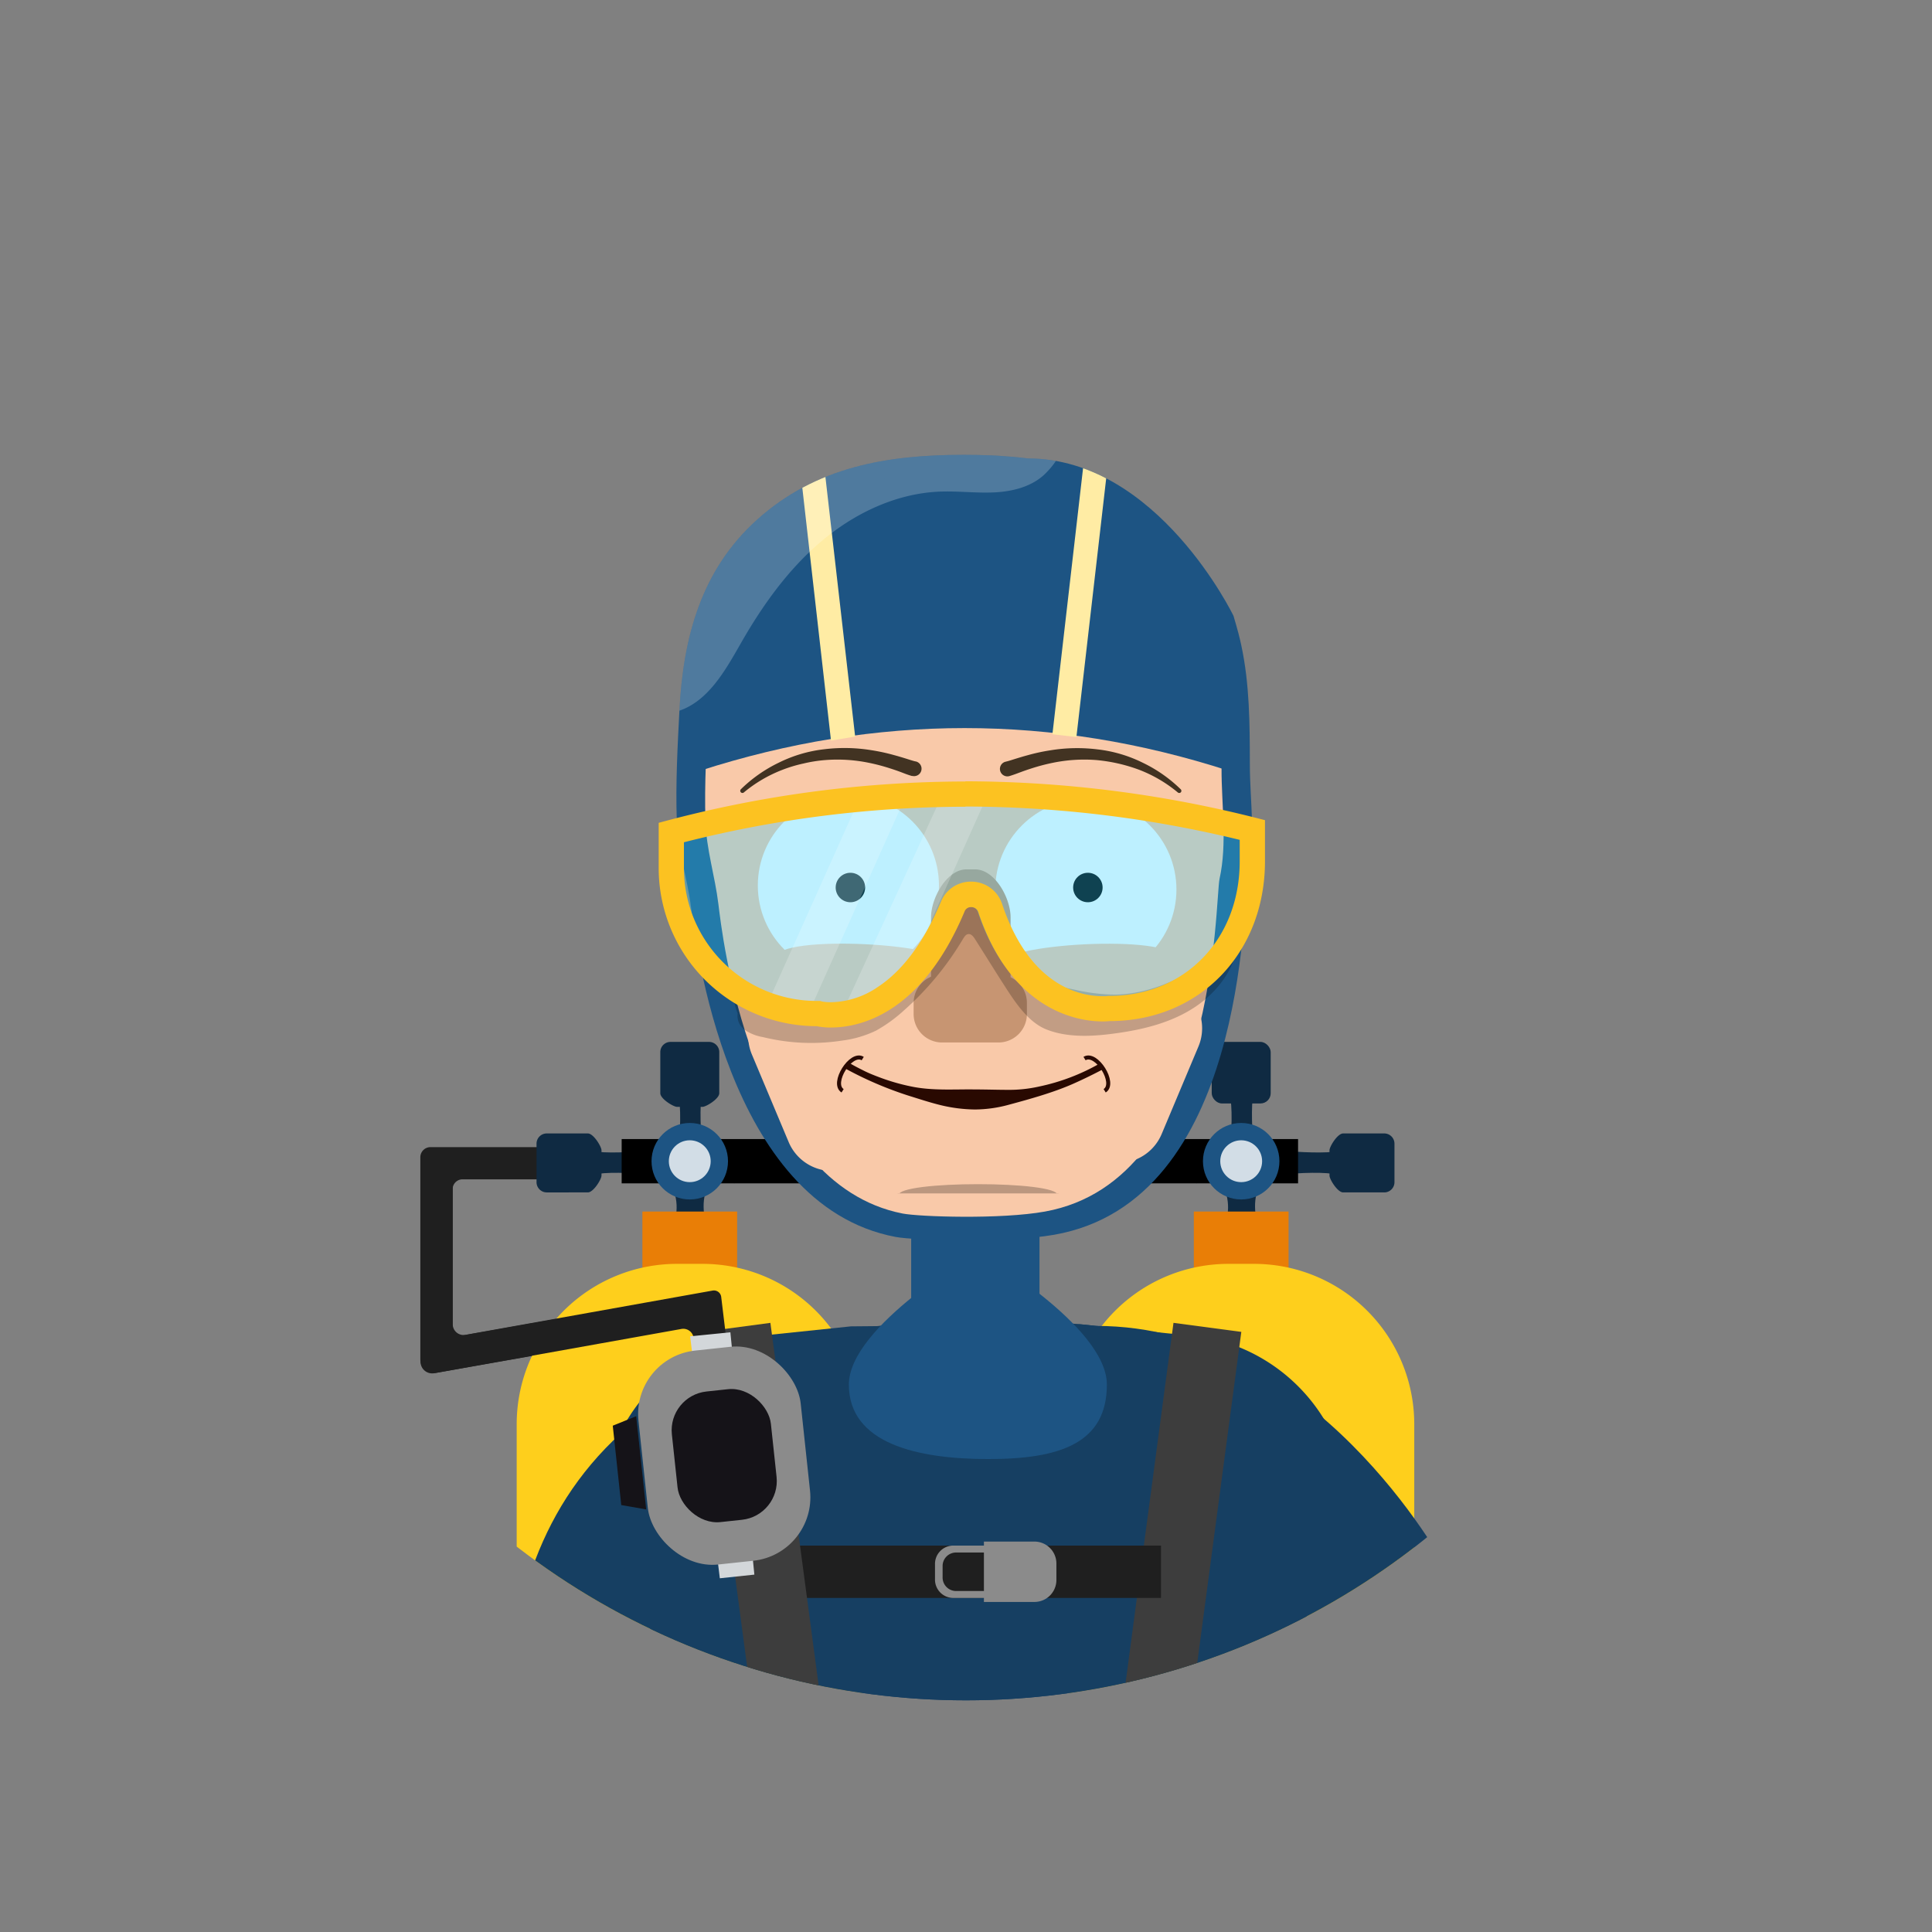 <svg id="Layer_1" data-name="Layer 1" xmlns="http://www.w3.org/2000/svg" xmlns:xlink="http://www.w3.org/1999/xlink" viewBox="0 0 480 480"><rect x="0" y="0" width="480" height="480" fill="#808080" stroke="none"/><defs><style>.cls-1,.cls-26{fill:none;}.cls-2{clip-path:url(#clip-path);}.cls-3{fill:#dce0e1;}.cls-4{clip-path:url(#clip-path-2);}.cls-5{fill:#1f1f1f;}.cls-6{fill:#0f2a42;}.cls-7{fill:#e97e06;}.cls-8{fill:#fecf1c;}.cls-9{fill:#1d5483;}.cls-10{fill:#d2dde6;}.cls-11{fill:#163f62;}.cls-12{fill:#f9c9a9;}.cls-13{fill:#3d3d3d;}.cls-14{fill:#8b8b8b;}.cls-15{fill:#d3d7da;}.cls-16{fill:#151318;}.cls-17,.cls-30{fill:#fff;}.cls-18{fill:#423322;}.cls-19{fill:#c79572;}.cls-20,.cls-30{opacity:0.22;}.cls-21{opacity:0.32;}.cls-22{fill:#2ed0ff;}.cls-23{opacity:0.2;}.cls-24{fill:#fcc221;}.cls-25{fill:#290901;}.cls-26{stroke:#290901;}.cls-26,.cls-27{stroke-miterlimit:10;}.cls-27{fill:#bb977f;stroke:#f9c9a9;}.cls-28{clip-path:url(#clip-path-3);}.cls-29{fill:#ffeca4;}</style><clipPath id="clip-path"><circle class="cls-1" cx="240" cy="-304.78" r="182.22"/></clipPath><clipPath id="clip-path-2"><circle class="cls-1" cx="240" cy="240.22" r="182.22"/></clipPath><clipPath id="clip-path-3"><path class="cls-1" d="M261.86,306.78c-12.21,2.13-34.76,1.39-39.31.54-42.21-7.91-49.87-74.18-50.85-81.79-.94-7.34-3.31-14.46-3.56-21.89-.3-9,.2-18.28.67-27.3.93-17.78,5.3-34.69,19.32-47.26C202.69,116,220.29,113,239.45,113q3.13,0,6.19.12c.87,0,1.73.08,2.59.12,2.43.15,4.82.36,7.17.66,32.18,0,51.06,39.11,51.06,39.11s1.2,4,1.66,6.08c.1.4.18.8.27,1.21,2.08,9.64,2.12,19.63,2.13,29.43,0,9.46,1.65,19.81-.52,29.11C308.69,224.42,309.67,298.46,261.86,306.78Z"/></clipPath></defs><title>DIVER_V2_FA</title><g class="cls-2"><path class="cls-3" d="M329.67,41H276.58L262.67-223l31.05,3.24a44.17,44.17,0,0,1,35.95,43.38Z"/><path class="cls-3" d="M143.67,41h53.08l13.92-264-31.06,3.24a44.16,44.16,0,0,0-35.94,43.38Z"/></g><g class="cls-4"><path class="cls-5" d="M174.71,352.18l-1.88-22.48-64.4,11.37a3.4,3.4,0,0,1-4-3.34V287.52A2.52,2.52,0,0,1,107,285h30.47v8H114.92a2.47,2.47,0,0,0-2.47,2.46v36.77l67.63-11.93,2.6,31.21Z"/><path class="cls-6" d="M297.3,284v10c4.66-2.15,9.14-2.48,13.29,0-.14-2.31,22.56-3.76,22.71-1.45v-7.1c-.12,1.88-22.83.43-22.71-1.45C306.89,286.2,302.29,286,297.3,284Z"/><path class="cls-6" d="M330.31,285.79v6.28c0,.92,2,4.18,3.39,4.18h10.22a2.53,2.53,0,0,0,2.53-2.53v-9.58a2.54,2.54,0,0,0-2.53-2.54H333.7C332.3,281.6,330.31,284.87,330.31,285.79Z"/><path class="cls-6" d="M182.45,284v10c-4.65-2.15-9.14-2.48-13.29,0,.15-2.31-22.56-3.76-22.71-1.45v-7.1c.12,1.88,22.83.43,22.71-1.45C172.86,286.2,177.46,286,182.45,284Z"/><rect x="154.45" y="283" width="168.05" height="11"/><path class="cls-6" d="M313.37,307h-10c2.15-4.66,2.48-9.14,0-13.3,2.31.15,3.76-22.55,1.45-22.7h7.1c-1.88.12-.43,22.82,1.45,22.7C311.17,297.4,311.41,302,313.37,307Z"/><rect class="cls-7" x="296.6" y="301" width="23.54" height="19"/><path class="cls-8" d="M305.21,314h6.32a39.84,39.84,0,0,1,39.84,39.84V496a0,0,0,0,1,0,0h-86a0,0,0,0,1,0,0V353.84A39.84,39.84,0,0,1,305.21,314Z"/><circle class="cls-9" cx="308.37" cy="288.5" r="9.5"/><circle class="cls-10" cx="308.37" cy="288.5" r="5.2"/><rect class="cls-6" x="301.05" y="258.86" width="14.65" height="15.29" rx="2.54"/><path class="cls-6" d="M176.37,307h-10c2.15-4.66,2.48-9.14,0-13.3,2.31.15,3.76-22.55,1.45-22.7h7.1c-1.88.12-.43,22.82,1.45,22.7C174.17,297.4,174.41,302,176.37,307Z"/><rect class="cls-7" x="159.6" y="301" width="23.54" height="19"/><path class="cls-8" d="M168.21,314h6.32a39.84,39.84,0,0,1,39.84,39.84V496a0,0,0,0,1,0,0h-86a0,0,0,0,1,0,0V353.84A39.84,39.84,0,0,1,168.21,314Z"/><circle class="cls-9" cx="171.37" cy="288.5" r="9.5"/><circle class="cls-10" cx="171.37" cy="288.5" r="5.2"/><path class="cls-6" d="M174.51,275h-6.28c-.92,0-4.18-2-4.18-3.39V261.39a2.53,2.53,0,0,1,2.53-2.53h9.58a2.54,2.54,0,0,1,2.54,2.53v10.22C178.7,273,175.43,275,174.51,275Z"/><path class="cls-6" d="M149.44,285.79v6.28c0,.92-2,4.18-3.39,4.18H135.84a2.54,2.54,0,0,1-2.54-2.53v-9.58a2.54,2.54,0,0,1,2.54-2.54h10.21C147.45,281.6,149.44,284.87,149.44,285.79Z"/><path class="cls-11" d="M365.55,442.73q-120.1-32.82-240.68,0c.23-6.3.61-12.58,1-18.78,1.58-26.92,9-52.52,32.69-71.54,24.63-19.75,54.41-24.36,86.81-24.36,3.53,0,7,.07,10.48.18,1.47,0,2.92.13,4.38.19,4.1.23,8.14.55,12.12,1,54.42,0,86.38,59.22,86.38,59.22s2,6.09,2.8,9.2c.17.61.3,1.22.45,1.83C365.36,413.76,365.53,428.37,365.55,442.73Z"/><path class="cls-11" d="M335.45,375.62,278.14,513H206.76L149.45,375.62a44.16,44.16,0,0,1,35.94-43.38l26-2.71,57-.53,31.06,3.24A44.16,44.16,0,0,1,335.45,375.62Z"/><path class="cls-12" d="M242.31,276h0a14.64,14.64,0,0,1,14.64,14.64v66.73a0,0,0,0,1,0,0H227.68a0,0,0,0,1,0,0V290.61A14.64,14.64,0,0,1,242.31,276Z" transform="translate(484.63 633.31) rotate(180)"/><path class="cls-9" d="M210.9,344c0,14.62,16.94,18.5,34.65,18.5S275,358.62,275,344,243,311,243,311,210.9,329.38,210.9,344Z"/><path class="cls-9" d="M242.08,273.65h.47a15.7,15.7,0,0,1,15.7,15.7v70.31a0,0,0,0,1,0,0H226.37a0,0,0,0,1,0,0V289.35A15.7,15.7,0,0,1,242.08,273.65Z" transform="translate(484.63 633.31) rotate(-180)"/><rect class="cls-13" x="279.45" y="329" width="17" height="182" transform="translate(57.94 -34.33) rotate(7.58)"/><rect class="cls-5" x="195.45" y="384" width="93" height="13"/><rect class="cls-13" x="186.45" y="329" width="17" height="182" transform="translate(443.63 810.6) rotate(172.42)"/><path class="cls-14" d="M244.45,383H257a5.46,5.46,0,0,1,5.46,5.46v4.07A5.46,5.46,0,0,1,257,398H244.45a0,0,0,0,1,0,0V383A0,0,0,0,1,244.45,383Z"/><path class="cls-14" d="M236.64,384a4.55,4.55,0,0,0-4.34,4.73v3.54a4.55,4.55,0,0,0,4.34,4.73h10V384Zm8.07,11.28h-7.33a3.35,3.35,0,0,1-3.19-3.48v-2.6a3.35,3.35,0,0,1,3.19-3.48h7.33Z"/><path class="cls-5" d="M174.73,352.33l-2.41-19.92a2.58,2.58,0,0,0-3-2.24l-61.44,11a2.89,2.89,0,0,1-3.4-2.84V289h8v40a2.69,2.69,0,0,0,3.16,2.64l61.41-11a1.82,1.82,0,0,1,2.13,1.57l3.52,29.14Z"/><polygon class="cls-15" points="187.42 391.21 178.84 392.12 171.46 332 181.46 331 187.42 391.21"/><rect class="cls-14" x="159.66" y="334.93" width="40.53" height="53.46" rx="15.85" transform="translate(-37.46 21.2) rotate(-6.11)"/><rect class="cls-16" x="167.55" y="345.34" width="24.74" height="32.63" rx="9.68" transform="translate(-37.46 21.2) rotate(-6.11)"/><polygon class="cls-16" points="154.35 373.93 160.54 375.01 158.06 351.85 152.24 354.21 154.35 373.93"/><path class="cls-9" d="M261.86,306.78c-12.21,2.13-34.76,1.39-39.31.54-42.21-7.91-49.87-74.18-50.85-81.79-.94-7.34-3.31-14.46-3.56-21.89-.3-9,.2-18.28.67-27.3.93-17.78,5.3-34.69,19.32-47.26C202.69,116,220.29,113,239.45,113q3.13,0,6.19.12c.87,0,1.73.08,2.59.12,2.43.15,4.82.36,7.17.66,32.18,0,51.06,39.11,51.06,39.11s1.2,4,1.66,6.08c.1.4.18.8.27,1.21,2.08,9.64,2.12,19.63,2.13,29.43,0,9.46,1.65,19.81-.52,29.11C308.69,224.42,309.67,298.46,261.86,306.78Z"/><path class="cls-12" d="M303,218.31c-1.18,5.24-.3,74.86-43.34,82.69-11,2-31.3,1.3-35.4.5-38-7.43-44.9-69.75-45.78-76.91-.84-6.89-3-13.6-3.21-20.58-.15-4.62-.08-9.31.09-14,.12-3.91.32-7.81.51-11.66.84-16.72,4.78-32.62,17.4-44.43,13.11-12.27,29-15.13,46.21-15.13,1.88,0,3.74,0,5.58.11.78,0,1.55.08,2.33.12,2.18.14,4.33.34,6.45.62,29,0,46,36.78,46,36.78s1.08,3.78,1.49,5.71c.09.38.16.76.24,1.14,1.82,8.75,1.91,17.82,1.92,26.74v.94C303.46,199.83,304.94,209.56,303,218.31Z"/><path class="cls-12" d="M234.67,285.27,211.26,290a11.71,11.71,0,0,1-15.32-6.26L186.81,262a11.69,11.69,0,0,1,6.25-15.32l30.09-7Z"/><path class="cls-12" d="M249.89,283.27l23.4,4.74a11.7,11.7,0,0,0,15.32-6.26L297.75,260a11.7,11.7,0,0,0-6.26-15.32l-30.08-7Z"/><path class="cls-9" d="M305.33,191.51q-65.61-21.24-131.49,0c.12-4.08.33-8.14.52-12.16.87-17.42,4.91-34,17.86-46.31,13.46-12.79,29.73-15.77,47.43-15.77,1.93,0,3.84,0,5.73.12.8,0,1.59.08,2.39.12,2.24.15,4.45.36,6.62.65,29.74,0,47.2,38.34,47.2,38.34s1.1,3.94,1.52,5.95c.1.39.17.79.25,1.19C305.23,172.76,305.32,182.21,305.33,191.51Z"/><circle class="cls-17" cx="269.78" cy="221" r="22.5"/><circle cx="270.28" cy="220.5" r="3.66"/><circle class="cls-17" cx="210.78" cy="220" r="22.5"/><circle cx="211.28" cy="220.5" r="3.66"/><path class="cls-12" d="M191.9,254.91,235.85,257l.81-17c.28-5.82-43.67-7.92-43.95-2.11Z"/><path class="cls-12" d="M292.66,254.91l-44,2.11-.81-17c-.28-5.82,43.67-7.92,44-2.11Z"/><path class="cls-18" d="M250,189.2c.69-.15,1.66-.49,2.55-.76s1.84-.56,2.78-.81a47.93,47.93,0,0,1,5.71-1.23,41.32,41.32,0,0,1,11.7-.21,33.92,33.92,0,0,1,11.16,3.3,35.33,35.33,0,0,1,9.45,6.61.54.54,0,0,1,0,.77.55.55,0,0,1-.74,0h0a34.19,34.19,0,0,0-9.51-5.59,41,41,0,0,0-10.65-2.44,38.81,38.81,0,0,0-10.86.67,48.41,48.41,0,0,0-5.29,1.39c-.88.28-1.75.58-2.62.9s-1.7.65-2.84,1a1.85,1.85,0,1,1-1-3.56l.09,0Z"/><path class="cls-18" d="M226.59,192.8c-1.14-.32-1.93-.66-2.84-1s-1.74-.62-2.62-.9a48.41,48.41,0,0,0-5.29-1.39,38.81,38.81,0,0,0-10.86-.67,35.17,35.17,0,0,0-5.39.86,34.47,34.47,0,0,0-5.25,1.58,34.1,34.1,0,0,0-9.52,5.59h0a.54.54,0,0,1-.73-.8,35.33,35.33,0,0,1,9.45-6.61,33.92,33.92,0,0,1,11.16-3.3,41.32,41.32,0,0,1,11.7.21,47.93,47.93,0,0,1,5.71,1.23c.94.25,1.87.53,2.78.81s1.86.61,2.55.76h.05a1.85,1.85,0,1,1-.81,3.61Z"/><path class="cls-19" d="M255.13,249.17v2.77a7.06,7.06,0,0,1-7.07,7.06h-14a7.06,7.06,0,0,1-7.07-7.06v-2.77a7.06,7.06,0,0,1,4.32-6.51V227.94c0-4.86,3.94-11.94,8.79-11.94h2.18c4.86,0,8.8,7.08,8.8,11.94V242.8A7,7,0,0,1,255.13,249.17Z"/><path class="cls-20" d="M307.71,233.22c-.47,6.87-4.93,13-10.65,16.86s-12.57,5.61-19.38,6.58c-5.72.82-12.23,1.29-17.73-.91-4.86-1.94-8.24-7.52-10.95-11.73-2.29-3.57-4.52-7.19-6.8-10.76-.38-.59-.89-1.25-1.58-1.19s-1,.65-1.35,1.18A74.28,74.28,0,0,1,224.62,251a36.83,36.83,0,0,1-7,5.07,27.14,27.14,0,0,1-8.34,2.45,50.31,50.31,0,0,1-19.74-.86,11.23,11.23,0,0,1-4.44-1.74,4.3,4.3,0,0,1-1.83-4.16,12.9,12.9,0,0,1-1-4.17,78.91,78.91,0,0,0,29.36,1.75,31,31,0,0,0,9.86-2.64c4.9-2.44,8.52-6.85,11.46-11.48s5.35-9.58,8.68-13.93c6.18,4.52,6.82,13.82,12.37,19.1,3.46,3.28,8.33,4.54,13,5.49a46.17,46.17,0,0,0,10.19,1.23C288.46,246.84,298.86,240.3,307.71,233.22Z"/><g class="cls-21"><path class="cls-22" d="M274.09,252.44s-21.56,2.92-31.23-26a1.78,1.78,0,0,0-3.22-.17c-13.63,32.6-35.18,27.36-35.18,27.36A37.59,37.59,0,0,1,166.87,216V205.25c47.37-12.81,95.43-13.2,144.22-.59v9.78C311.09,236.07,295.72,252.44,274.09,252.44Z"/></g><g class="cls-23"><polygon class="cls-17" points="222.08 249.43 208.69 252.77 234.57 196.46 245.83 196.46 222.08 249.43"/></g><g class="cls-23"><polygon class="cls-17" points="201.08 251.25 189.82 251.25 213.57 198.29 224.83 198.29 201.08 251.25"/></g><path class="cls-24" d="M239.86,200.38A290.32,290.32,0,0,1,308,208.66V214c0,19.37-13.62,33.43-32.38,33.43l-.35,0-.46.07c-.1,0-.43,0-.93,0-5.19,0-18-2.24-24.94-23a8.07,8.07,0,0,0-7.71-5.46,8,8,0,0,0-7.39,4.84c-4.19,10-9.47,17.2-15.7,21.3A21.23,21.23,0,0,1,206.47,249a11.78,11.78,0,0,1-2.11-.16l-.59-.16h-.85a33,33,0,0,1-33-33v-6.42a285.33,285.33,0,0,1,69.94-8.83h0m0-6.27a290.79,290.79,0,0,0-76.21,10.27v11.25a39.28,39.28,0,0,0,39.28,39.27,16.22,16.22,0,0,0,3.55.33c6.92,0,22.43-3.14,33.2-28.91a1.67,1.67,0,0,1,1.6-1A1.79,1.79,0,0,1,243,226.5c8.41,25.16,25.42,27.27,30.89,27.27a15.55,15.55,0,0,0,1.74-.08c22.59,0,38.65-17.11,38.65-39.7V203.77a296.62,296.62,0,0,0-74.46-9.66Z"/><path class="cls-25" d="M211.08,264.12c1.16.71,2.38,1.31,3.59,1.92s2.49,1.11,3.76,1.59a50.89,50.89,0,0,0,7.81,2.27c5.33,1.14,10.79.69,16,.77,2.64,0,5.3.09,8,.1a34.09,34.09,0,0,0,8-.84,51.46,51.46,0,0,0,15.16-5.81l.82,1.44c-2.47,1.31-5,2.55-7.52,3.67s-5.2,2.06-7.88,2.9-5.39,1.59-8.15,2.33a32.39,32.39,0,0,1-8.48,1.19,37.9,37.9,0,0,1-8.49-1.08c-2.78-.68-5.47-1.58-8.15-2.41a90.2,90.2,0,0,1-15.38-6.6Z"/><path class="cls-26" d="M269.45,263c2.93-1.83,7.93,6.17,5,8"/><path class="cls-26" d="M214.34,263c-2.92-1.83-7.92,6.17-5,8"/><path class="cls-27" d="M223,296.5c0-3.73,40-3.73,40,0"/><g class="cls-28"><polygon class="cls-29" points="212.46 183 206.46 184 198.47 113.57 204.43 112.89 212.46 183"/><polygon class="cls-29" points="261.47 182.43 267.43 183.11 275.44 113.57 269.48 112.89 261.47 182.43"/><path class="cls-30" d="M259.85,117.53c-3.22,3.28-8,4.54-12.58,4.79s-9.19-.36-13.78-.18c-10.79.43-21.1,5.32-29.36,12.29s-14.65,15.91-20,25.27c-4,7-8.41,15-16.22,17.14-1.21-12.15,2.78-24.17,7.1-35.59,2.33-6.15,4.87-12.42,9.35-17.24,3.79-4.08,8.75-6.88,13.8-9.22A107.5,107.5,0,0,1,240.17,105C247,104.8,273.06,104.09,259.85,117.53Z"/></g></g></svg>